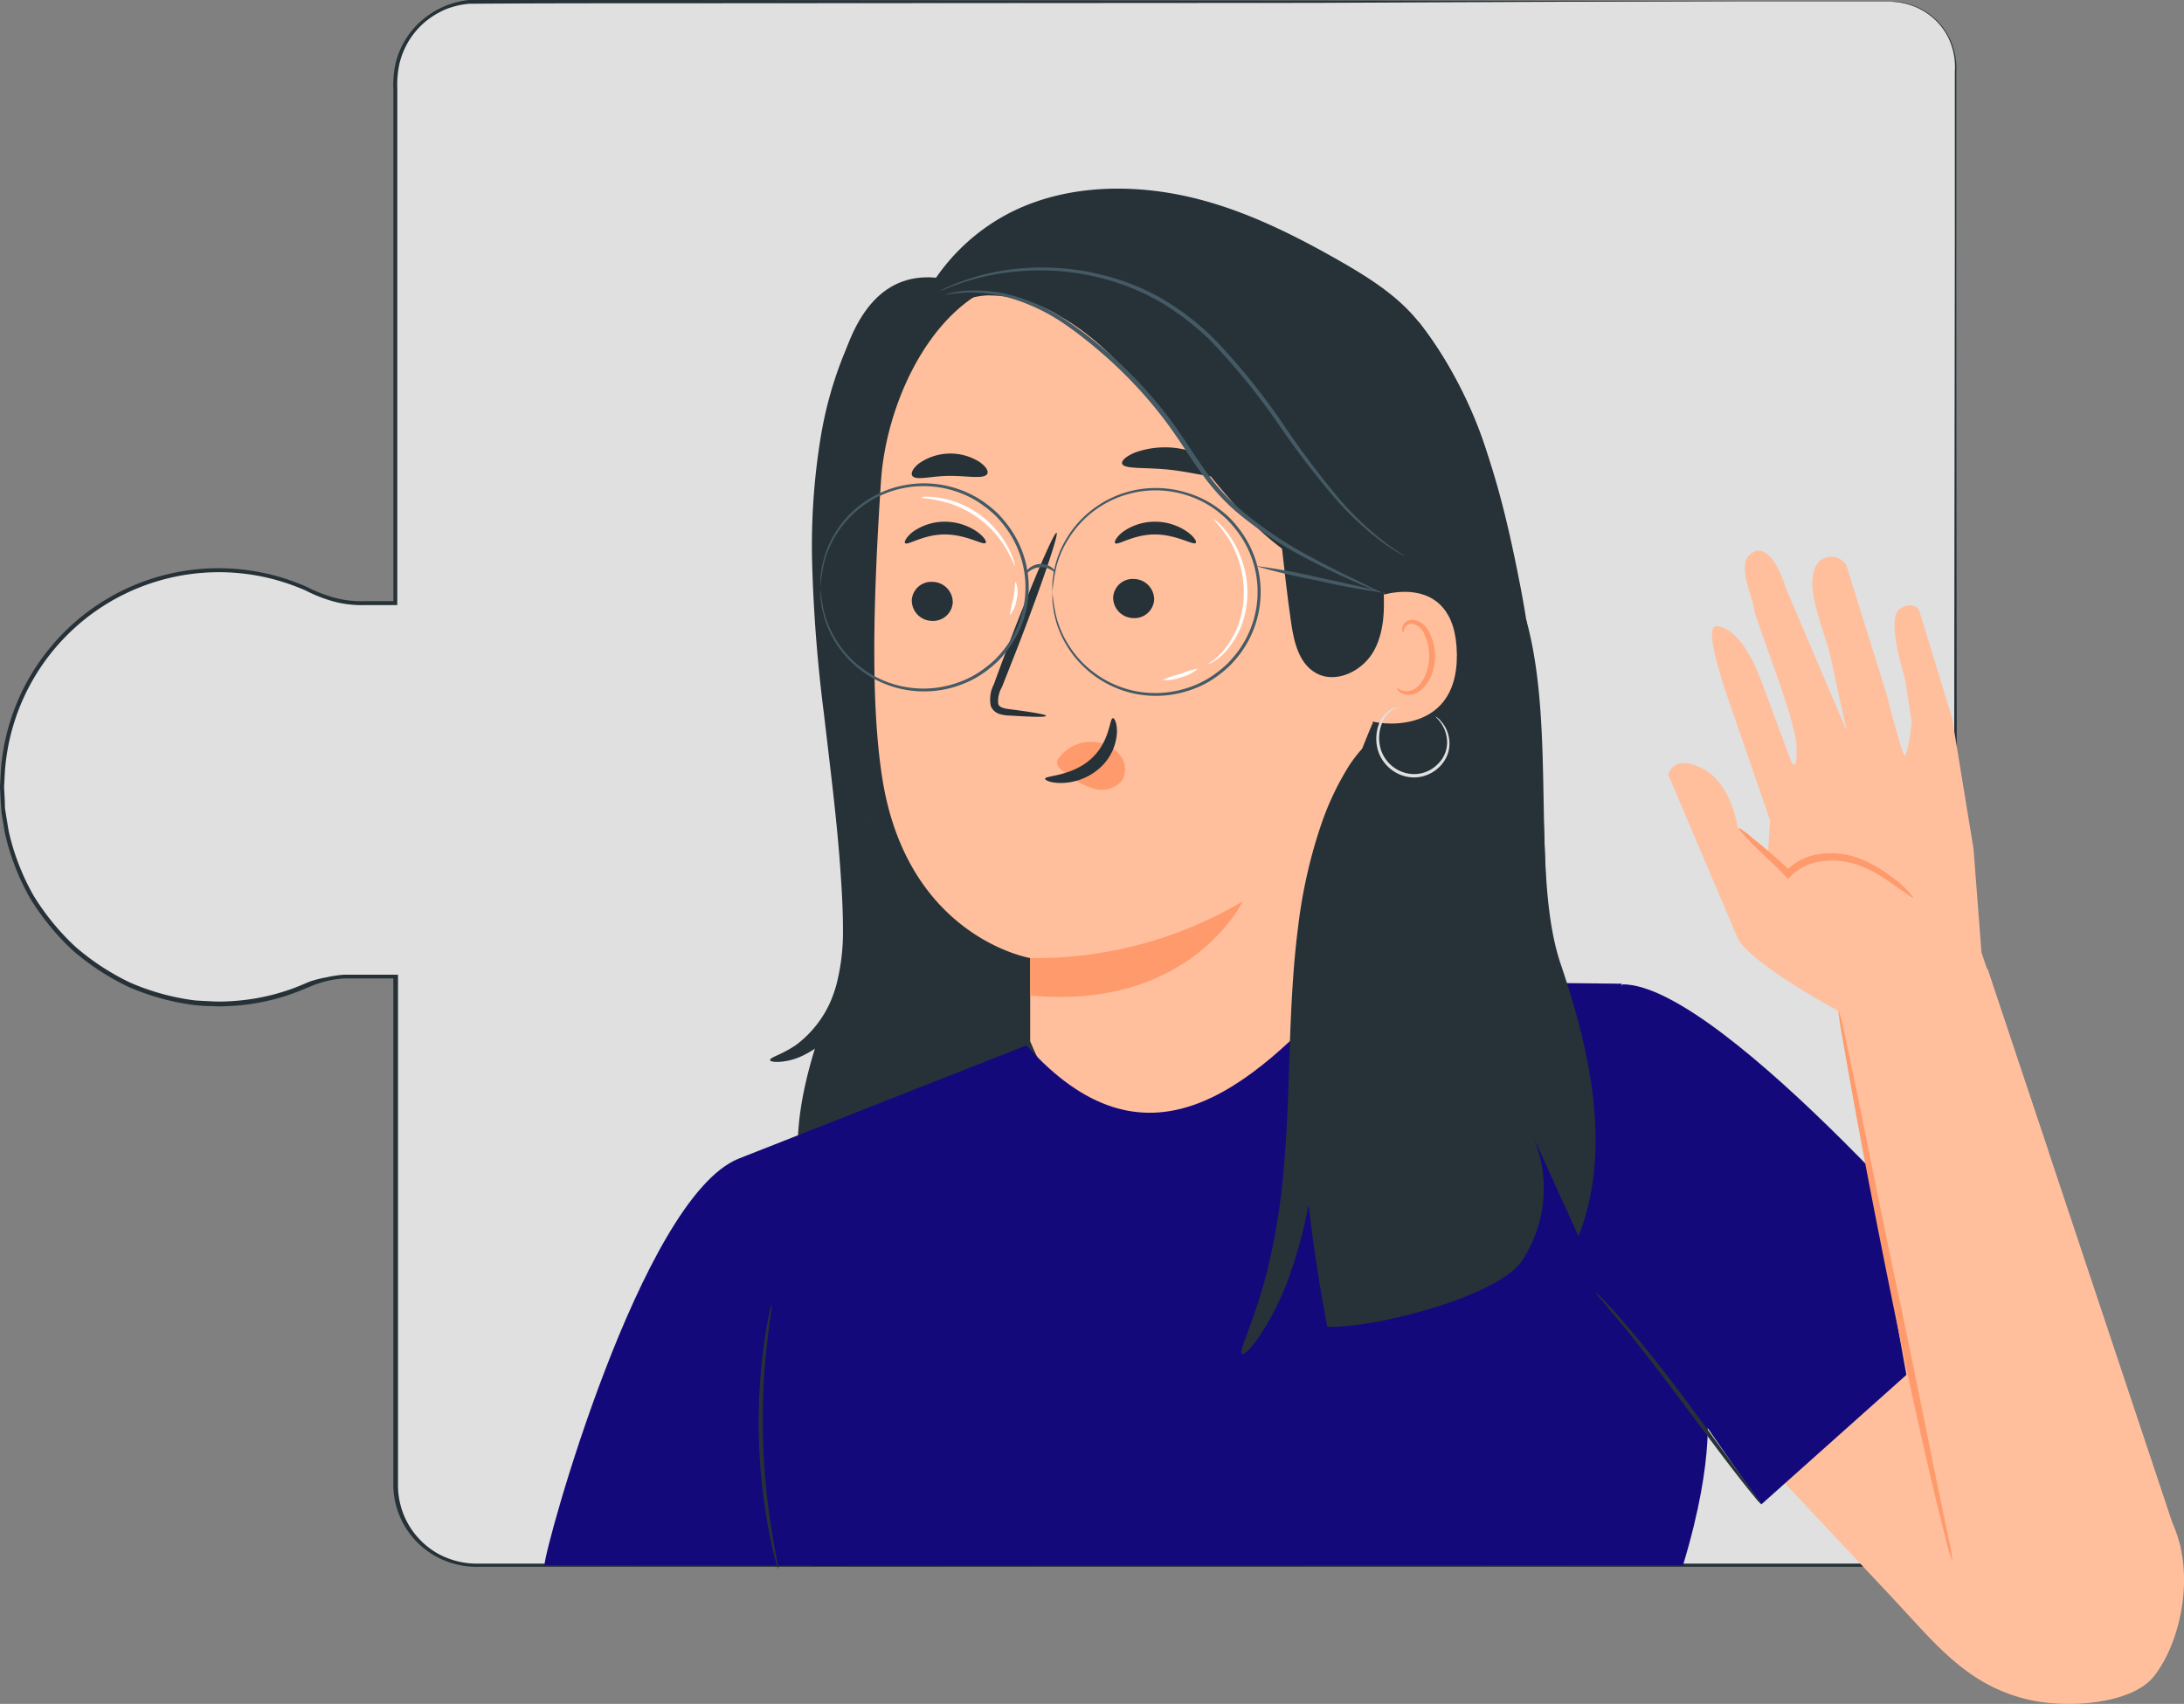 <svg xmlns="http://www.w3.org/2000/svg" viewBox="0 0 273.93 213.76"><rect x="0" y="0" width="273.93" height="213.76" fill="#808080" stroke="none"/><defs><style>.cls-1{fill:#e0e0e0;}.cls-2{fill:#263238;}.cls-3{fill:#ffbf9d;}.cls-4{fill:#ff9a6c;}.cls-5{fill:#455a64;}.cls-6{fill:#13097b;}.cls-7{fill:#fff;}</style></defs><g id="Слой_2" data-name="Слой 2"><g id="Character_4" data-name="Character 4"><path class="cls-1" d="M237.1.21H59.7A10.09,10.09,0,0,0,49.61,10.3V75.7H45.19a13.59,13.59,0,0,1-5.93-1.43,27.22,27.22,0,1,0-.82,49.45,13.71,13.71,0,0,1,5.49-1.21h5.68v63.78A10.08,10.08,0,0,0,59.7,196.37H237.1a8.21,8.21,0,0,0,8.22-8.21V8.42A8.22,8.22,0,0,0,237.1.21Z"/><path class="cls-2" d="M237.1.21l.56,0a4.82,4.82,0,0,1,.68.06,5.7,5.7,0,0,1,.94.2,8.16,8.16,0,0,1,5,3.86,8.56,8.56,0,0,1,1.09,4.59c0,1.75,0,3.67,0,5.74,0,4.15,0,8.94,0,14.33,0,21.57.05,52.76.08,91.31,0,19.28,0,40.39,0,63.06,0,1.41,0,2.83,0,4.26a11.51,11.51,0,0,1-.17,2.18,8.46,8.46,0,0,1-7.86,6.76l-17.85,0H182.42l-80,0H60.15a10.73,10.73,0,0,1-5.31-1.21,10.46,10.46,0,0,1-4-3.76,10.34,10.34,0,0,1-1.51-5.28V159q0-18.47,0-36.51l.25.26H45.29c-.72,0-1.44,0-2.14,0a12.14,12.14,0,0,0-2.08.31,12.7,12.7,0,0,0-2,.64c-.65.26-1.32.56-2,.81a26.19,26.19,0,0,1-4.15,1.19,26.76,26.76,0,0,1-4.28.52,17.17,17.17,0,0,1-2.15,0c-.71,0-1.43-.06-2.14-.13a30.25,30.25,0,0,1-8.21-2.27,30.91,30.91,0,0,1-7.08-4.64,31.28,31.28,0,0,1-5.3-6.52,29.67,29.67,0,0,1-3.06-7.77c-.16-.67-.24-1.36-.36-2l-.16-1c0-.35-.05-.7-.07-1L0,98.73l.11-2.07A27.24,27.24,0,0,1,6,81.61a27.36,27.36,0,0,1,32.44-8A19,19,0,0,0,42,75a13.13,13.13,0,0,0,3.75.42h3.82l-.23.24c0-19,0-37.32,0-54.8V14.39c0-1.08,0-2.15,0-3.23a12.57,12.57,0,0,1,.28-3.23A10.32,10.32,0,0,1,53,2.48,10.92,10.92,0,0,1,55.72.8,11,11,0,0,1,58.81,0C67.15,0,75.2,0,83.06,0l81.77.06,53.26.06,14.14,0,3.64,0,1.23,0-1.23,0-3.64,0-14.14,0L164.83.36,83.06.41c-7.84,0-16,0-24.22.06a10.51,10.51,0,0,0-3,.72,10.67,10.67,0,0,0-2.6,1.62A9.86,9.86,0,0,0,50.1,8a12.5,12.5,0,0,0-.27,3.13v3.23q0,3.24,0,6.51c0,17.48,0,35.78,0,54.8v.24H45.79a13.73,13.73,0,0,1-3.87-.43,18.75,18.75,0,0,1-3.63-1.42,28.29,28.29,0,0,0-3.62-1.29A26.91,26.91,0,0,0,.62,96.7l-.11,2,.1,2c0,.34,0,.68.06,1l.16,1c.12.67.2,1.35.36,2a29.36,29.36,0,0,0,3,7.62,30.43,30.43,0,0,0,5.21,6.4,30.4,30.4,0,0,0,6.94,4.56,29.86,29.86,0,0,0,8.06,2.22c.7.06,1.4.08,2.1.12a16.51,16.51,0,0,0,2.11,0,27.06,27.06,0,0,0,4.2-.51,26.54,26.54,0,0,0,4.07-1.16c.67-.25,1.3-.53,2-.82A15.36,15.36,0,0,1,41,122.6a14.37,14.37,0,0,1,2.17-.32c.74,0,1.45,0,2.17,0h4.58v.26q0,18,0,36.51,0,11,0,21.92c0,1.82,0,3.63,0,5.44A9.83,9.83,0,0,0,55.09,195a10.18,10.18,0,0,0,5.06,1.16H182.42l37.24,0,17.83,0a8,8,0,0,0,6.77-4.42,8.06,8.06,0,0,0,.68-2,10.45,10.45,0,0,0,.16-2.1v-4.26c0-22.67,0-43.78,0-63.06,0-38.55.07-69.74.09-91.31,0-5.39,0-10.18,0-14.33,0-2.07,0-4,0-5.74A8.37,8.37,0,0,0,244.2,4.4,8.14,8.14,0,0,0,239.27.54a7.38,7.38,0,0,0-.93-.21,5.3,5.3,0,0,0-.68-.08Z"/><path class="cls-2" d="M193.85,109.4c-.43-12.08-.88-24.21-3.2-36.07s-5.24-23.42-12.71-32.95l-69.89,3.71c-2.69,10.71-5.41,21.67-4.29,32.65,1.09,10.66,5.77,21,5,31.64-.53,7.55-3.74,14.61-6.11,21.8s-3.89,15.18-1.07,22.21a9.3,9.3,0,0,0,3.34,4.54c2,1.27,4.47,1.32,6.82,1.33q41.91.06,83.79-1.91Q194.7,132.88,193.85,109.4Z"/><path class="cls-2" d="M183.2,70.38a52.61,52.61,0,0,1-16.95,39.85l-7.57-21.81"/><path class="cls-2" d="M126.09,27c6.5-3.54,14.36-4,21.62-2.6s14,4.72,20.46,8.41c3.6,2.07,7.19,4.34,9.77,7.58,4.72,5.9,9.39,15.6,9.85,23.13.37,6.09-2,21.33-4.57,26.86-2.37,5.08-13.49,8.94-19,10.19L113.88,42.35A25.34,25.34,0,0,1,126.09,27Z"/><path class="cls-2" d="M117.41,34.84l12.07-2.15c-6.6,15.63-8.39,51.35-12.16,67.87-4.45-6.42-14.79-26-14.24-33.74S103.06,33.51,117.41,34.84Z"/><path class="cls-3" d="M174.64,60.79A20.53,20.53,0,0,0,159.25,42l-27.92-7.08c-12-1.29-20,13.4-20.83,25.39-.87,13.31-1.41,27.37.16,37.31,3.14,20,18.55,22.57,18.55,22.57s0,4.61,0,10.45l.32.73c7.14,16.75,30.73,17.52,39,1.28h0l6.21-71.56C174.72,60.73,174.67,61.34,174.64,60.79Z"/><path class="cls-2" d="M114.36,75.29a2.57,2.57,0,0,0,2.48,2.6,2.47,2.47,0,0,0,2.66-2.31A2.57,2.57,0,0,0,117,73,2.45,2.45,0,0,0,114.36,75.29Z"/><path class="cls-2" d="M113.52,68.14c.32.33,2.28-1.1,5-1.09s4.81,1.4,5.11,1.06c.15-.15-.18-.75-1.06-1.39a7.14,7.14,0,0,0-4.09-1.27,6.89,6.89,0,0,0-4,1.28C113.66,67.38,113.37,68,113.52,68.14Z"/><path class="cls-2" d="M139.62,74.94a2.57,2.57,0,0,0,2.48,2.6,2.47,2.47,0,0,0,2.66-2.31,2.57,2.57,0,0,0-2.48-2.59A2.45,2.45,0,0,0,139.62,74.94Z"/><path class="cls-2" d="M139.87,68.14c.32.33,2.28-1.1,5-1.09s4.81,1.4,5.11,1.06c.15-.15-.17-.75-1.06-1.39a7.06,7.06,0,0,0-4.09-1.27,6.89,6.89,0,0,0-4,1.28C140,67.38,139.72,68,139.87,68.14Z"/><path class="cls-2" d="M131.2,89.8c0-.16-1.71-.46-4.51-.82-.7-.08-1.38-.22-1.49-.7a3.53,3.53,0,0,1,.47-2.08l2.11-5.36c2.93-7.63,5.05-13.9,4.74-14s-2.94,6-5.86,13.61c-.71,1.88-1.38,3.67-2,5.39a4.1,4.1,0,0,0-.38,2.76,1.76,1.76,0,0,0,1.17,1,4.67,4.67,0,0,0,1.2.17C129.44,89.94,131.19,90,131.2,89.8Z"/><path class="cls-4" d="M155.87,113.08s-6.54,13.72-26.66,11.81v-4.7A50.93,50.93,0,0,0,155.87,113.08Z"/><path class="cls-2" d="M140.74,58.17c.27.75,3,.4,6.3.8s5.88,1.28,6.32.61c.19-.32-.26-1-1.32-1.75a11.14,11.14,0,0,0-9.62-1.08C141.23,57.23,140.63,57.81,140.74,58.17Z"/><path class="cls-2" d="M114.43,59.7c.48.63,2.4,0,4.7,0s4.24.43,4.69-.23c.2-.32-.11-.94-1-1.54a6.86,6.86,0,0,0-7.57.22C114.48,58.75,114.21,59.39,114.43,59.7Z"/><path class="cls-2" d="M116,42.06c1.22-3,4.55-4.82,7.81-5a17.15,17.15,0,0,1,9.27,2.69c12,6.88,18.13,23.49,30,30.61,2.91,1.75,6.7.15,9.17,2.46s4.08,6,2.71,9.12a27.94,27.94,0,0,0,4.11-6.9,9.41,9.41,0,0,0-.34-7.79c-1-1.76-2.83-3.11-3.32-5.08-.44-1.74.25-3.55.17-5.34a11.53,11.53,0,0,0-1.84-5.1c-4.63-8.15-11-15.52-19.22-20.1a34.27,34.27,0,0,0-17.64-4.54A26.13,26.13,0,0,0,120,33.74c-2.64,2.45-5.43,5-4,8.32"/><path class="cls-3" d="M171.89,75.32c.21-.57,10.7-4.33,10.84,6.75.13,10.76-10.79,8.64-10.82,8.33S171.89,75.32,171.89,75.32Z"/><path class="cls-4" d="M175.22,86.29s.19.13.51.28a1.92,1.92,0,0,0,1.41,0c1.14-.43,2.08-2.24,2.12-4.18a6.23,6.23,0,0,0-.55-2.68,2.18,2.18,0,0,0-1.44-1.43,1,1,0,0,0-1.11.53c-.14.3-.07.51-.12.53s-.24-.18-.16-.62a1.24,1.24,0,0,1,.42-.68,1.44,1.44,0,0,1,1-.28,2.63,2.63,0,0,1,2,1.65,6.28,6.28,0,0,1,.68,3c0,2.17-1.14,4.21-2.7,4.68a2.05,2.05,0,0,1-1.73-.27C175.24,86.55,175.18,86.31,175.22,86.29Z"/><path class="cls-5" d="M176.2,69.79a4.87,4.87,0,0,1-.65-.36c-.42-.26-1.06-.61-1.82-1.15A37.66,37.66,0,0,1,167.88,63a104.12,104.12,0,0,1-7.15-9.23A84.93,84.93,0,0,0,151.8,42.7,34.28,34.28,0,0,0,146,38.17a28.44,28.44,0,0,0-6.23-2.81A30.76,30.76,0,0,0,128.33,34a29.73,29.73,0,0,0-7.69,1.49c-.89.27-1.54.57-2,.74a3.68,3.68,0,0,1-.71.25,4.74,4.74,0,0,1,.67-.34,18.34,18.34,0,0,1,2-.83,28.24,28.24,0,0,1,7.72-1.66,30.87,30.87,0,0,1,11.64,1.32,27.73,27.73,0,0,1,6.34,2.83,33.6,33.6,0,0,1,5.86,4.59,81.52,81.52,0,0,1,9,11.15,113.68,113.68,0,0,0,7,9.26,40.49,40.49,0,0,0,5.7,5.37c.74.55,1.36.92,1.76,1.21A4.76,4.76,0,0,1,176.2,69.79Z"/><path class="cls-2" d="M173.48,72.84c.17,2.93.3,6-1.07,8.65s-4.81,4.39-7.38,2.93c-2.1-1.19-2.73-3.86-3.08-6.24-1-6.85-1.5-13.78-2.59-20.63Z"/><path class="cls-5" d="M118.63,36.93c0,.07,1-.17,2.69-.23a18.57,18.57,0,0,1,7.17,1.3A23.92,23.92,0,0,1,133,40.3a47.28,47.28,0,0,1,4.63,3.52,54.84,54.84,0,0,1,9.07,9.71c1.38,1.92,2.59,3.9,3.91,5.72a27.29,27.29,0,0,0,4.35,4.86,47.87,47.87,0,0,0,9.15,6.08c2.77,1.46,5.08,2.48,6.68,3.18l1.85.79a3,3,0,0,0,.67.23,2.64,2.64,0,0,0-.61-.34l-1.81-.89c-1.56-.77-3.85-1.85-6.58-3.34a49.92,49.92,0,0,1-9-6.13,26.57,26.57,0,0,1-4.23-4.78c-1.3-1.81-2.51-3.79-3.9-5.73a54.94,54.94,0,0,0-9.2-9.79,49.61,49.61,0,0,0-4.73-3.51,23.16,23.16,0,0,0-4.61-2.28,18,18,0,0,0-7.33-1.13,12.39,12.39,0,0,0-2,.27A3.7,3.7,0,0,0,118.63,36.93Z"/><path class="cls-3" d="M205.09,166.09l32.15,34.24c5.3,5.64,9.15,10.81,16.67,12.78,5.26,1.38,13.53.66,16.25-2.81,3.74-4.76,5.53-14.53,1.43-20.82s-32.87-34.29-32.87-34.29l-33.63,10.9"/><path class="cls-6" d="M249.61,163.11s-33.4-39.62-46.09-39.62c0,0-8,14-8.3,21.71s25.7,43.53,25.7,43.53Z"/><path class="cls-6" d="M214,176l-10.61-52.59-34.35-.36c-12.65,14.31-25.57,24.56-40.3,8.1L92.61,145.37l9.4,51.07,109.08-.07C215.34,182.38,214,176,214,176Z"/><path class="cls-6" d="M68.29,196.37c0-2.11,12.1-46,24.32-51l9.44,14.48,2.67,36.57Z"/><path class="cls-2" d="M220.92,188.73a6.36,6.36,0,0,1-.9-1c-.55-.65-1.32-1.62-2.26-2.83-1.88-2.41-4.39-5.81-7.18-9.54s-5.39-7.07-7.33-9.42c-1-1.18-1.76-2.13-2.31-2.78a7.18,7.18,0,0,1-.82-1,5.92,5.92,0,0,1,1,.91c.6.61,1.44,1.53,2.44,2.68,2,2.3,4.67,5.61,7.46,9.34s5.27,7.17,7.07,9.64l2.12,2.93A6.62,6.62,0,0,1,220.92,188.73Z"/><path class="cls-2" d="M97.62,196.9a7.74,7.74,0,0,1-.39-1.27c-.23-.82-.5-2-.79-3.51a73.87,73.87,0,0,1-1.26-11.83,72.81,72.81,0,0,1,.67-11.87c.22-1.51.43-2.72.62-3.55a6.58,6.58,0,0,1,.32-1.28,6.09,6.09,0,0,1-.12,1.31c-.13.84-.28,2.06-.45,3.57a86.24,86.24,0,0,0,.58,23.58c.24,1.5.46,2.71.63,3.54A7.51,7.51,0,0,1,97.62,196.9Z"/><path class="cls-2" d="M96.59,133c0,.14.38.24,1.08.22a7.89,7.89,0,0,0,2.94-.75,12.4,12.4,0,0,0,3.89-2.89,15.77,15.77,0,0,0,3.25-5.54,27.3,27.3,0,0,0,1.36-7.48c.15-2.69.1-5.48,0-8.44-.24-5.9-.94-12.32-1.72-19s-1.5-13-1.78-18.72a108.53,108.53,0,0,1,.18-15.2c.76-8.63,2.57-13.79,2-14-.13,0-.38.22-.73.79-.17.29-.37.65-.59,1.08s-.43.95-.68,1.53a48.65,48.65,0,0,0-2.85,10.24,84.13,84.13,0,0,0-1.08,15.71,190.93,190.93,0,0,0,1.49,19.06c.78,6.69,1.58,13,2,18.74.21,2.87.38,5.62.38,8.11a26.7,26.7,0,0,1-.74,6.74,13.77,13.77,0,0,1-5.15,7.9C97.93,132.39,96.54,132.64,96.59,133Z"/><path class="cls-4" d="M132.82,95.08a5,5,0,0,1,4.38-2,4.54,4.54,0,0,1,3.2,1.55,2.85,2.85,0,0,1,.35,3.26,3.35,3.35,0,0,1-3.58,1.05,10.6,10.6,0,0,1-3.61-2,3.05,3.05,0,0,1-.82-.78.91.91,0,0,1,0-1"/><path class="cls-2" d="M139.59,90.1c-.45,0-.34,3-2.82,5.17s-5.68,2-5.69,2.43c0,.19.73.55,2.08.53a7.44,7.44,0,0,0,4.75-1.85A6.46,6.46,0,0,0,140.09,92C140.15,90.8,139.79,90.07,139.59,90.1Z"/><path class="cls-2" d="M191.43,77.76c3.79,13.75.58,32.13,4.32,43.18s6.47,23.3,2.24,34.16l-5.84-12.84a16.46,16.46,0,0,1-1.25,15.9c-3.12,4.61-18.84,8.54-24.43,8.28-5.65-29.82-4.09-52.62,5.67-75.67l7.54,8.33,6.79-2.9Z"/><path class="cls-5" d="M132,74.25a21.78,21.78,0,0,1,.49-3.13,12.08,12.08,0,0,1,1.45-3.39,12.83,12.83,0,0,1,8.67-6,12.89,12.89,0,0,1,6.71.56,12.32,12.32,0,0,1,3.23,1.73A14,14,0,0,1,154,65.28a13.65,13.65,0,0,1,1.25,1.47,12.55,12.55,0,0,1,0,15A16.28,16.28,0,0,1,154,83.22a15.11,15.11,0,0,1-1.45,1.22,12,12,0,0,1-3.23,1.73,13,13,0,0,1-6.71.57,12.82,12.82,0,0,1-5.4-2.37,12.65,12.65,0,0,1-3.27-3.6,12.25,12.25,0,0,1-1.45-3.4,21.78,21.78,0,0,1-.49-3.12,1.66,1.66,0,0,0,0,.21c0,.16,0,.36,0,.61a5.53,5.53,0,0,0,.08,1,8.68,8.68,0,0,0,.24,1.34,12.16,12.16,0,0,0,1.41,3.47,13.1,13.1,0,0,0,8.8,6.19,13.22,13.22,0,0,0,6.91-.55,12,12,0,0,0,3.33-1.77,13.71,13.71,0,0,0,1.5-1.26A14.45,14.45,0,0,0,155.55,82a12.93,12.93,0,0,0,0-15.47A14.45,14.45,0,0,0,154.26,65a13.71,13.71,0,0,0-1.5-1.26A12.3,12.3,0,0,0,149.43,62a13.22,13.22,0,0,0-6.91-.55,13.05,13.05,0,0,0-5.5,2.47,12.83,12.83,0,0,0-3.3,3.72,12.16,12.16,0,0,0-1.41,3.47,8.79,8.79,0,0,0-.24,1.35,5.43,5.43,0,0,0-.08,1c0,.25,0,.46,0,.62A1.66,1.66,0,0,0,132,74.25Z"/><path class="cls-5" d="M102.9,73.69a20.85,20.85,0,0,1,.48-3.13,12.38,12.38,0,0,1,1.45-3.39,12.86,12.86,0,0,1,15.38-5.41,12,12,0,0,1,3.23,1.74,13.78,13.78,0,0,1,1.45,1.22,14.69,14.69,0,0,1,1.25,1.47,12.58,12.58,0,0,1,0,15,14.69,14.69,0,0,1-1.25,1.47,15.11,15.11,0,0,1-1.45,1.22,11.74,11.74,0,0,1-3.23,1.73,12.86,12.86,0,0,1-15.38-5.4,12.51,12.51,0,0,1-1.45-3.39,20.85,20.85,0,0,1-.48-3.13.67.67,0,0,0,0,.21c0,.16,0,.36,0,.61a6.63,6.63,0,0,0,.08,1,8.81,8.81,0,0,0,.25,1.34,12.15,12.15,0,0,0,1.4,3.48,13,13,0,0,0,8.81,6.18,13.17,13.17,0,0,0,6.9-.54,12.64,12.64,0,0,0,3.34-1.77,16,16,0,0,0,1.49-1.26,13.45,13.45,0,0,0,1.29-1.52,12.91,12.91,0,0,0,0-15.46,14.57,14.57,0,0,0-1.29-1.52,16,16,0,0,0-1.49-1.26,12.64,12.64,0,0,0-3.34-1.77,13.17,13.17,0,0,0-6.9-.54,13,13,0,0,0-8.81,6.18,12.22,12.22,0,0,0-1.4,3.47,9.15,9.15,0,0,0-.25,1.35,6.53,6.53,0,0,0-.08,1c0,.25,0,.45,0,.61A.67.67,0,0,0,102.9,73.69Z"/><path class="cls-5" d="M128.58,72.09s.2-.17.5-.4a2.46,2.46,0,0,1,2.73-.21c.33.18.52.35.56.31s-.06-.28-.4-.55a2.31,2.31,0,0,0-1.59-.48,2.24,2.24,0,0,0-1.49.72C128.6,71.8,128.53,72.07,128.58,72.09Z"/><path class="cls-5" d="M157.48,71a80.26,80.26,0,0,0,7.86,1.85,78.43,78.43,0,0,0,7.94,1.46c0-.11-3.5-.94-7.86-1.86A76.59,76.59,0,0,0,157.48,71Z"/><path class="cls-7" d="M151.52,83.28a2,2,0,0,0,.78-.33,7,7,0,0,0,1.7-1.54,10.63,10.63,0,0,0,1.71-2.93,11.71,11.71,0,0,0,.75-4.08,12.58,12.58,0,0,0-2.2-7.12,10.44,10.44,0,0,0-1.49-1.74,3.3,3.3,0,0,0-.66-.51,22.21,22.21,0,0,1,1.9,2.41,12.91,12.91,0,0,1,2,7,12,12,0,0,1-.69,3.95,11.65,11.65,0,0,1-1.59,2.89,8,8,0,0,1-1.56,1.58C151.78,83.13,151.5,83.24,151.52,83.28Z"/><path class="cls-7" d="M145.82,85.3a4.93,4.93,0,0,0,2.33-.34,4.84,4.84,0,0,0,2.09-1.08,11.34,11.34,0,0,0-2.22.69A11.77,11.77,0,0,0,145.82,85.3Z"/><path class="cls-7" d="M115.54,62.44c0,.07.88.07,2.24.37A12.8,12.8,0,0,1,126.29,69c.69,1.22.95,2,1,2a2,2,0,0,0-.13-.61,9.33,9.33,0,0,0-.64-1.55,11.94,11.94,0,0,0-8.7-6.39,10,10,0,0,0-1.68-.14A1.48,1.48,0,0,0,115.54,62.44Z"/><path class="cls-7" d="M126.65,77.19a3.66,3.66,0,0,0,.86-2A3.51,3.51,0,0,0,127.4,73c-.11,0-.09,1-.3,2.12A17.91,17.91,0,0,0,126.65,77.19Z"/><path class="cls-2" d="M155.8,169.88c.23.14,1.06-.65,2.23-2.34a34.52,34.52,0,0,0,3.81-7.79,61.19,61.19,0,0,0,2.91-12.47,148.76,148.76,0,0,0,1.11-15.45c.17-5.44.33-10.56.72-15.18a84.62,84.62,0,0,1,1.81-12.1c1.55-6.79,3.65-10.68,3.09-11-.23-.13-1,.67-2.19,2.38a35.43,35.43,0,0,0-3.69,7.84,62.75,62.75,0,0,0-2.78,12.49c-.62,4.77-.89,10-1.06,15.45s-.34,10.54-.77,15.15a81.28,81.28,0,0,1-1.93,12.07C157.42,165.69,155.24,169.54,155.8,169.88Z"/><path class="cls-1" d="M180,89.87s.24.21.6.65a4.22,4.22,0,0,1,.88,2.19,3.76,3.76,0,0,1-1.16,3.16A4.14,4.14,0,0,1,176.4,97a4.47,4.47,0,0,1-3.11-2.7,4.94,4.94,0,0,1,0-3.44A3.24,3.24,0,0,1,174.75,89a2.85,2.85,0,0,1,.85-.23s-.08,0-.24,0a1.61,1.61,0,0,0-.68.12A3.35,3.35,0,0,0,173,90.72a5.17,5.17,0,0,0-.08,3.68,4.82,4.82,0,0,0,3.36,3,4.44,4.44,0,0,0,2.4-.07,4.64,4.64,0,0,0,1.9-1.16,4.29,4.29,0,0,0,1.05-1.72,4.09,4.09,0,0,0,.13-1.75,4.15,4.15,0,0,0-1.05-2.25A1.93,1.93,0,0,0,180,89.87Z"/><path class="cls-3" d="M248.53,119.49l-1-13L244.83,90l-4.14-13.49s-.84-1.27-2.48-.06.69,8.56.69,8.56l.89,5.62s-.55,4.47-.92,4.14-2.29-7.84-2.29-7.84l-5-16a2.2,2.2,0,0,0-2.9-.84c-1.09.47-1.64,2.18-1.24,4.59s1.91,6.4,2.18,7.77,2,9.23,2,9.23l-7.56-17.73s-1.68-5.85-4.08-4.72-.27,5.22,0,7.06,5.28,13.92,5.36,17.43-.67,1.84-.67,1.84-2.07-5.59-3.71-10-3.64-6.84-5.64-7,1.77,10.08,1.77,10.08l4.93,14.3-.32,4.75-3.75-3.84s-.69-5.49-4.39-7.42-4.32.76-4.32.76l8.75,20.6c1.9,3.31,12.51,9,12.51,9L234.7,148l22.18-3.69Z"/><path class="cls-4" d="M240,112.63c-.1.12-1.25-.81-3.19-2.13s-4.91-3-8.39-2.43a6.47,6.47,0,0,0-3.81,1.86l-.33.35-.37-.38c-1.6-1.7-3.29-3.14-4.31-4.21s-1.62-1.78-1.52-1.85a12.23,12.23,0,0,1,1.89,1.44,59.83,59.83,0,0,1,4.66,4.06l-.69,0a7.15,7.15,0,0,1,4.34-2.2,10,10,0,0,1,5.25.68,15.88,15.88,0,0,1,3.68,2.16A11.59,11.59,0,0,1,240,112.63Z"/><polygon class="cls-3" points="243.21 195.26 231.35 129.33 249.3 121.55 273.53 194.22 243.21 195.26"/><path class="cls-4" d="M244.88,195.87a16.72,16.72,0,0,1-.79-2.66c-.46-1.73-1.08-4.24-1.81-7.35-1.47-6.21-3.35-14.83-5.28-24.37s-3.58-18.21-4.71-24.49c-.53-3-1-5.55-1.31-7.45a19.73,19.73,0,0,1-.36-2.75,17.22,17.22,0,0,1,.69,2.69l1.57,7.39c1.3,6.39,3,15,5,24.44s3.71,18,5,24.41c.63,3,1.15,5.51,1.54,7.4A16.37,16.37,0,0,1,244.88,195.87Z"/></g></g></svg>